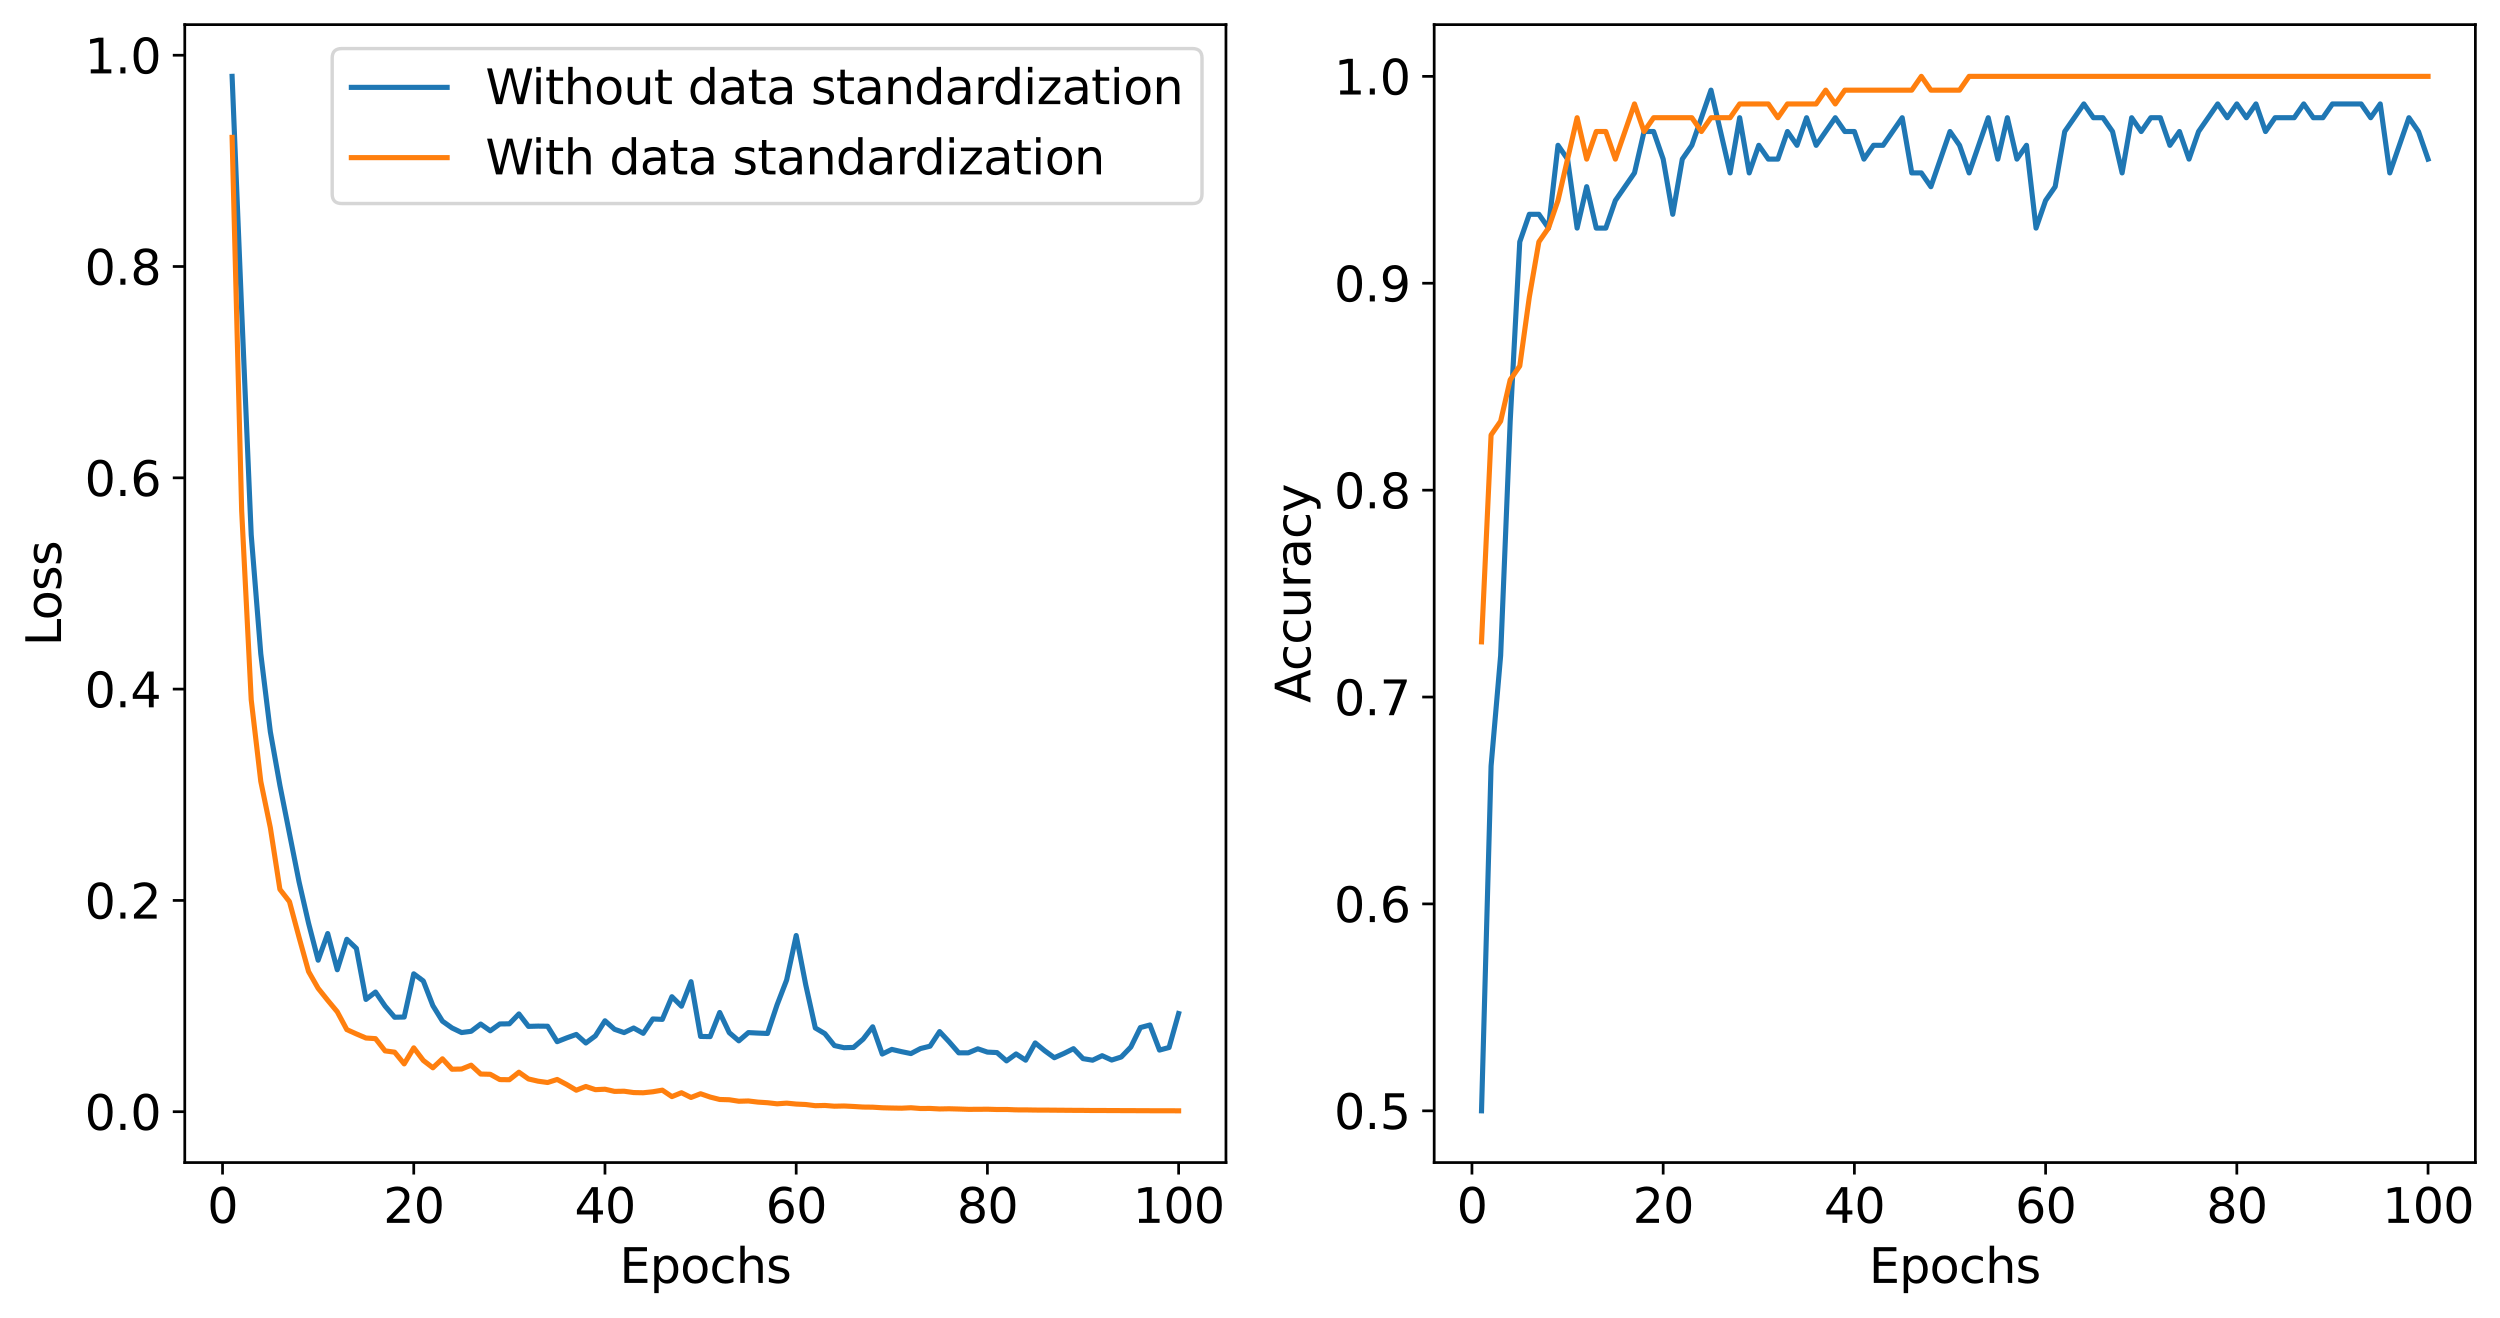 <?xml version="1.0" encoding="utf-8" standalone="no"?>
<!DOCTYPE svg PUBLIC "-//W3C//DTD SVG 1.1//EN"
  "http://www.w3.org/Graphics/SVG/1.1/DTD/svg11.dtd">
<svg xmlns:xlink="http://www.w3.org/1999/xlink" width="730.814pt" height="385.139pt" viewBox="0 0 730.814 385.139" xmlns="http://www.w3.org/2000/svg" version="1.1">
 <defs>
  <style type="text/css">*{stroke-linejoin: round; stroke-linecap: butt}</style>
 </defs>
 <g id="figure_1">
  <g id="patch_1">
   <path d="M 0 385.139 
L 730.814 385.139 
L 730.814 0 
L 0 0 
z
" style="fill: #ffffff"/>
  </g>
  <g id="axes_1">
   <g id="patch_2">
    <path d="M 54.014 339.84 
L 358.377 339.84 
L 358.377 7.2 
L 54.014 7.2 
z
" style="fill: #ffffff"/>
   </g>
   <g id="matplotlib.axis_1">
    <g id="xtick_1">
     <g id="line2d_1">
      <defs>
       <path id="mcb9ed0e73e" d="M 0 0 
L 0 3.5 
" style="stroke: #000000; stroke-width: 0.8"/>
      </defs>
      <g>
       <use xlink:href="#mcb9ed0e73e" x="65.054" y="339.84" style="stroke: #000000; stroke-width: 0.8"/>
      </g>
     </g>
     <g id="text_1">
      <!-- 0 -->
      <g transform="translate(60.6 357.478) scale(0.14 -0.14)">
       <defs>
        <path id="DejaVuSans-30" d="M 2034 4250 
Q 1547 4250 1301 3770 
Q 1056 3291 1056 2328 
Q 1056 1369 1301 889 
Q 1547 409 2034 409 
Q 2525 409 2770 889 
Q 3016 1369 3016 2328 
Q 3016 3291 2770 3770 
Q 2525 4250 2034 4250 
z
M 2034 4750 
Q 2819 4750 3233 4129 
Q 3647 3509 3647 2328 
Q 3647 1150 3233 529 
Q 2819 -91 2034 -91 
Q 1250 -91 836 529 
Q 422 1150 422 2328 
Q 422 3509 836 4129 
Q 1250 4750 2034 4750 
z
" transform="scale(0.016)"/>
       </defs>
       <use xlink:href="#DejaVuSans-30"/>
      </g>
     </g>
    </g>
    <g id="xtick_2">
     <g id="line2d_2">
      <g>
       <use xlink:href="#mcb9ed0e73e" x="120.951" y="339.84" style="stroke: #000000; stroke-width: 0.8"/>
      </g>
     </g>
     <g id="text_2">
      <!-- 20 -->
      <g transform="translate(112.044 357.478) scale(0.14 -0.14)">
       <defs>
        <path id="DejaVuSans-32" d="M 1228 531 
L 3431 531 
L 3431 0 
L 469 0 
L 469 531 
Q 828 903 1448 1529 
Q 2069 2156 2228 2338 
Q 2531 2678 2651 2914 
Q 2772 3150 2772 3378 
Q 2772 3750 2511 3984 
Q 2250 4219 1831 4219 
Q 1534 4219 1204 4116 
Q 875 4013 500 3803 
L 500 4441 
Q 881 4594 1212 4672 
Q 1544 4750 1819 4750 
Q 2544 4750 2975 4387 
Q 3406 4025 3406 3419 
Q 3406 3131 3298 2873 
Q 3191 2616 2906 2266 
Q 2828 2175 2409 1742 
Q 1991 1309 1228 531 
z
" transform="scale(0.016)"/>
       </defs>
       <use xlink:href="#DejaVuSans-32"/>
       <use xlink:href="#DejaVuSans-30" x="63.623"/>
      </g>
     </g>
    </g>
    <g id="xtick_3">
     <g id="line2d_3">
      <g>
       <use xlink:href="#mcb9ed0e73e" x="176.849" y="339.84" style="stroke: #000000; stroke-width: 0.8"/>
      </g>
     </g>
     <g id="text_3">
      <!-- 40 -->
      <g transform="translate(167.942 357.478) scale(0.14 -0.14)">
       <defs>
        <path id="DejaVuSans-34" d="M 2419 4116 
L 825 1625 
L 2419 1625 
L 2419 4116 
z
M 2253 4666 
L 3047 4666 
L 3047 1625 
L 3713 1625 
L 3713 1100 
L 3047 1100 
L 3047 0 
L 2419 0 
L 2419 1100 
L 313 1100 
L 313 1709 
L 2253 4666 
z
" transform="scale(0.016)"/>
       </defs>
       <use xlink:href="#DejaVuSans-34"/>
       <use xlink:href="#DejaVuSans-30" x="63.623"/>
      </g>
     </g>
    </g>
    <g id="xtick_4">
     <g id="line2d_4">
      <g>
       <use xlink:href="#mcb9ed0e73e" x="232.747" y="339.84" style="stroke: #000000; stroke-width: 0.8"/>
      </g>
     </g>
     <g id="text_4">
      <!-- 60 -->
      <g transform="translate(223.84 357.478) scale(0.14 -0.14)">
       <defs>
        <path id="DejaVuSans-36" d="M 2113 2584 
Q 1688 2584 1439 2293 
Q 1191 2003 1191 1497 
Q 1191 994 1439 701 
Q 1688 409 2113 409 
Q 2538 409 2786 701 
Q 3034 994 3034 1497 
Q 3034 2003 2786 2293 
Q 2538 2584 2113 2584 
z
M 3366 4563 
L 3366 3988 
Q 3128 4100 2886 4159 
Q 2644 4219 2406 4219 
Q 1781 4219 1451 3797 
Q 1122 3375 1075 2522 
Q 1259 2794 1537 2939 
Q 1816 3084 2150 3084 
Q 2853 3084 3261 2657 
Q 3669 2231 3669 1497 
Q 3669 778 3244 343 
Q 2819 -91 2113 -91 
Q 1303 -91 875 529 
Q 447 1150 447 2328 
Q 447 3434 972 4092 
Q 1497 4750 2381 4750 
Q 2619 4750 2861 4703 
Q 3103 4656 3366 4563 
z
" transform="scale(0.016)"/>
       </defs>
       <use xlink:href="#DejaVuSans-36"/>
       <use xlink:href="#DejaVuSans-30" x="63.623"/>
      </g>
     </g>
    </g>
    <g id="xtick_5">
     <g id="line2d_5">
      <g>
       <use xlink:href="#mcb9ed0e73e" x="288.645" y="339.84" style="stroke: #000000; stroke-width: 0.8"/>
      </g>
     </g>
     <g id="text_5">
      <!-- 80 -->
      <g transform="translate(279.737 357.478) scale(0.14 -0.14)">
       <defs>
        <path id="DejaVuSans-38" d="M 2034 2216 
Q 1584 2216 1326 1975 
Q 1069 1734 1069 1313 
Q 1069 891 1326 650 
Q 1584 409 2034 409 
Q 2484 409 2743 651 
Q 3003 894 3003 1313 
Q 3003 1734 2745 1975 
Q 2488 2216 2034 2216 
z
M 1403 2484 
Q 997 2584 770 2862 
Q 544 3141 544 3541 
Q 544 4100 942 4425 
Q 1341 4750 2034 4750 
Q 2731 4750 3128 4425 
Q 3525 4100 3525 3541 
Q 3525 3141 3298 2862 
Q 3072 2584 2669 2484 
Q 3125 2378 3379 2068 
Q 3634 1759 3634 1313 
Q 3634 634 3220 271 
Q 2806 -91 2034 -91 
Q 1263 -91 848 271 
Q 434 634 434 1313 
Q 434 1759 690 2068 
Q 947 2378 1403 2484 
z
M 1172 3481 
Q 1172 3119 1398 2916 
Q 1625 2713 2034 2713 
Q 2441 2713 2670 2916 
Q 2900 3119 2900 3481 
Q 2900 3844 2670 4047 
Q 2441 4250 2034 4250 
Q 1625 4250 1398 4047 
Q 1172 3844 1172 3481 
z
" transform="scale(0.016)"/>
       </defs>
       <use xlink:href="#DejaVuSans-38"/>
       <use xlink:href="#DejaVuSans-30" x="63.623"/>
      </g>
     </g>
    </g>
    <g id="xtick_6">
     <g id="line2d_6">
      <g>
       <use xlink:href="#mcb9ed0e73e" x="344.543" y="339.84" style="stroke: #000000; stroke-width: 0.8"/>
      </g>
     </g>
     <g id="text_6">
      <!-- 100 -->
      <g transform="translate(331.181 357.478) scale(0.14 -0.14)">
       <defs>
        <path id="DejaVuSans-31" d="M 794 531 
L 1825 531 
L 1825 4091 
L 703 3866 
L 703 4441 
L 1819 4666 
L 2450 4666 
L 2450 531 
L 3481 531 
L 3481 0 
L 794 0 
L 794 531 
z
" transform="scale(0.016)"/>
       </defs>
       <use xlink:href="#DejaVuSans-31"/>
       <use xlink:href="#DejaVuSans-30" x="63.623"/>
       <use xlink:href="#DejaVuSans-30" x="127.246"/>
      </g>
     </g>
    </g>
    <g id="text_7">
     <!-- Epochs -->
     <g transform="translate(181.114 375.027) scale(0.14 -0.14)">
      <defs>
       <path id="DejaVuSans-45" d="M 628 4666 
L 3578 4666 
L 3578 4134 
L 1259 4134 
L 1259 2753 
L 3481 2753 
L 3481 2222 
L 1259 2222 
L 1259 531 
L 3634 531 
L 3634 0 
L 628 0 
L 628 4666 
z
" transform="scale(0.016)"/>
       <path id="DejaVuSans-70" d="M 1159 525 
L 1159 -1331 
L 581 -1331 
L 581 3500 
L 1159 3500 
L 1159 2969 
Q 1341 3281 1617 3432 
Q 1894 3584 2278 3584 
Q 2916 3584 3314 3078 
Q 3713 2572 3713 1747 
Q 3713 922 3314 415 
Q 2916 -91 2278 -91 
Q 1894 -91 1617 61 
Q 1341 213 1159 525 
z
M 3116 1747 
Q 3116 2381 2855 2742 
Q 2594 3103 2138 3103 
Q 1681 3103 1420 2742 
Q 1159 2381 1159 1747 
Q 1159 1113 1420 752 
Q 1681 391 2138 391 
Q 2594 391 2855 752 
Q 3116 1113 3116 1747 
z
" transform="scale(0.016)"/>
       <path id="DejaVuSans-6f" d="M 1959 3097 
Q 1497 3097 1228 2736 
Q 959 2375 959 1747 
Q 959 1119 1226 758 
Q 1494 397 1959 397 
Q 2419 397 2687 759 
Q 2956 1122 2956 1747 
Q 2956 2369 2687 2733 
Q 2419 3097 1959 3097 
z
M 1959 3584 
Q 2709 3584 3137 3096 
Q 3566 2609 3566 1747 
Q 3566 888 3137 398 
Q 2709 -91 1959 -91 
Q 1206 -91 779 398 
Q 353 888 353 1747 
Q 353 2609 779 3096 
Q 1206 3584 1959 3584 
z
" transform="scale(0.016)"/>
       <path id="DejaVuSans-63" d="M 3122 3366 
L 3122 2828 
Q 2878 2963 2633 3030 
Q 2388 3097 2138 3097 
Q 1578 3097 1268 2742 
Q 959 2388 959 1747 
Q 959 1106 1268 751 
Q 1578 397 2138 397 
Q 2388 397 2633 464 
Q 2878 531 3122 666 
L 3122 134 
Q 2881 22 2623 -34 
Q 2366 -91 2075 -91 
Q 1284 -91 818 406 
Q 353 903 353 1747 
Q 353 2603 823 3093 
Q 1294 3584 2113 3584 
Q 2378 3584 2631 3529 
Q 2884 3475 3122 3366 
z
" transform="scale(0.016)"/>
       <path id="DejaVuSans-68" d="M 3513 2113 
L 3513 0 
L 2938 0 
L 2938 2094 
Q 2938 2591 2744 2837 
Q 2550 3084 2163 3084 
Q 1697 3084 1428 2787 
Q 1159 2491 1159 1978 
L 1159 0 
L 581 0 
L 581 4863 
L 1159 4863 
L 1159 2956 
Q 1366 3272 1645 3428 
Q 1925 3584 2291 3584 
Q 2894 3584 3203 3211 
Q 3513 2838 3513 2113 
z
" transform="scale(0.016)"/>
       <path id="DejaVuSans-73" d="M 2834 3397 
L 2834 2853 
Q 2591 2978 2328 3040 
Q 2066 3103 1784 3103 
Q 1356 3103 1142 2972 
Q 928 2841 928 2578 
Q 928 2378 1081 2264 
Q 1234 2150 1697 2047 
L 1894 2003 
Q 2506 1872 2764 1633 
Q 3022 1394 3022 966 
Q 3022 478 2636 193 
Q 2250 -91 1575 -91 
Q 1294 -91 989 -36 
Q 684 19 347 128 
L 347 722 
Q 666 556 975 473 
Q 1284 391 1588 391 
Q 1994 391 2212 530 
Q 2431 669 2431 922 
Q 2431 1156 2273 1281 
Q 2116 1406 1581 1522 
L 1381 1569 
Q 847 1681 609 1914 
Q 372 2147 372 2553 
Q 372 3047 722 3315 
Q 1072 3584 1716 3584 
Q 2034 3584 2315 3537 
Q 2597 3491 2834 3397 
z
" transform="scale(0.016)"/>
      </defs>
      <use xlink:href="#DejaVuSans-45"/>
      <use xlink:href="#DejaVuSans-70" x="63.184"/>
      <use xlink:href="#DejaVuSans-6f" x="126.66"/>
      <use xlink:href="#DejaVuSans-63" x="187.842"/>
      <use xlink:href="#DejaVuSans-68" x="242.822"/>
      <use xlink:href="#DejaVuSans-73" x="306.201"/>
     </g>
    </g>
   </g>
   <g id="matplotlib.axis_2">
    <g id="ytick_1">
     <g id="line2d_7">
      <defs>
       <path id="mc146f33c8e" d="M 0 0 
L -3.5 0 
" style="stroke: #000000; stroke-width: 0.8"/>
      </defs>
      <g>
       <use xlink:href="#mc146f33c8e" x="54.014" y="324.98" style="stroke: #000000; stroke-width: 0.8"/>
      </g>
     </g>
     <g id="text_8">
      <!-- 0.0 -->
      <g transform="translate(24.749 330.299) scale(0.14 -0.14)">
       <defs>
        <path id="DejaVuSans-2e" d="M 684 794 
L 1344 794 
L 1344 0 
L 684 0 
L 684 794 
z
" transform="scale(0.016)"/>
       </defs>
       <use xlink:href="#DejaVuSans-30"/>
       <use xlink:href="#DejaVuSans-2e" x="63.623"/>
       <use xlink:href="#DejaVuSans-30" x="95.41"/>
      </g>
     </g>
    </g>
    <g id="ytick_2">
     <g id="line2d_8">
      <g>
       <use xlink:href="#mc146f33c8e" x="54.014" y="263.213" style="stroke: #000000; stroke-width: 0.8"/>
      </g>
     </g>
     <g id="text_9">
      <!-- 0.2 -->
      <g transform="translate(24.749 268.532) scale(0.14 -0.14)">
       <use xlink:href="#DejaVuSans-30"/>
       <use xlink:href="#DejaVuSans-2e" x="63.623"/>
       <use xlink:href="#DejaVuSans-32" x="95.41"/>
      </g>
     </g>
    </g>
    <g id="ytick_3">
     <g id="line2d_9">
      <g>
       <use xlink:href="#mc146f33c8e" x="54.014" y="201.446" style="stroke: #000000; stroke-width: 0.8"/>
      </g>
     </g>
     <g id="text_10">
      <!-- 0.4 -->
      <g transform="translate(24.749 206.765) scale(0.14 -0.14)">
       <use xlink:href="#DejaVuSans-30"/>
       <use xlink:href="#DejaVuSans-2e" x="63.623"/>
       <use xlink:href="#DejaVuSans-34" x="95.41"/>
      </g>
     </g>
    </g>
    <g id="ytick_4">
     <g id="line2d_10">
      <g>
       <use xlink:href="#mc146f33c8e" x="54.014" y="139.68" style="stroke: #000000; stroke-width: 0.8"/>
      </g>
     </g>
     <g id="text_11">
      <!-- 0.6 -->
      <g transform="translate(24.749 144.999) scale(0.14 -0.14)">
       <use xlink:href="#DejaVuSans-30"/>
       <use xlink:href="#DejaVuSans-2e" x="63.623"/>
       <use xlink:href="#DejaVuSans-36" x="95.41"/>
      </g>
     </g>
    </g>
    <g id="ytick_5">
     <g id="line2d_11">
      <g>
       <use xlink:href="#mc146f33c8e" x="54.014" y="77.913" style="stroke: #000000; stroke-width: 0.8"/>
      </g>
     </g>
     <g id="text_12">
      <!-- 0.8 -->
      <g transform="translate(24.749 83.232) scale(0.14 -0.14)">
       <use xlink:href="#DejaVuSans-30"/>
       <use xlink:href="#DejaVuSans-2e" x="63.623"/>
       <use xlink:href="#DejaVuSans-38" x="95.41"/>
      </g>
     </g>
    </g>
    <g id="ytick_6">
     <g id="line2d_12">
      <g>
       <use xlink:href="#mc146f33c8e" x="54.014" y="16.147" style="stroke: #000000; stroke-width: 0.8"/>
      </g>
     </g>
     <g id="text_13">
      <!-- 1.0 -->
      <g transform="translate(24.749 21.465) scale(0.14 -0.14)">
       <use xlink:href="#DejaVuSans-31"/>
       <use xlink:href="#DejaVuSans-2e" x="63.623"/>
       <use xlink:href="#DejaVuSans-30" x="95.41"/>
      </g>
     </g>
    </g>
    <g id="text_14">
     <!-- Loss -->
     <g transform="translate(17.838 188.874) rotate(-90) scale(0.14 -0.14)">
      <defs>
       <path id="DejaVuSans-4c" d="M 628 4666 
L 1259 4666 
L 1259 531 
L 3531 531 
L 3531 0 
L 628 0 
L 628 4666 
z
" transform="scale(0.016)"/>
      </defs>
      <use xlink:href="#DejaVuSans-4c"/>
      <use xlink:href="#DejaVuSans-6f" x="53.963"/>
      <use xlink:href="#DejaVuSans-73" x="115.145"/>
      <use xlink:href="#DejaVuSans-73" x="167.244"/>
     </g>
    </g>
   </g>
   <g id="line2d_13">
    <path d="M 67.848 22.32 
L 70.643 90.753 
L 73.438 156.394 
L 76.233 191.128 
L 79.028 213.921 
L 81.823 229.584 
L 84.618 243.672 
L 87.413 257.754 
L 90.208 269.909 
L 93.002 280.685 
L 95.797 272.901 
L 98.592 283.475 
L 101.387 274.583 
L 104.182 277.254 
L 106.977 292.156 
L 109.772 290.002 
L 112.567 294.101 
L 115.362 297.364 
L 118.156 297.304 
L 120.951 284.676 
L 123.746 286.763 
L 126.541 293.978 
L 129.336 298.508 
L 132.131 300.494 
L 134.926 301.84 
L 137.721 301.478 
L 140.516 299.358 
L 143.311 301.326 
L 146.105 299.329 
L 148.9 299.285 
L 151.695 296.401 
L 154.49 300.038 
L 157.285 299.962 
L 160.08 299.997 
L 162.875 304.505 
L 165.67 303.399 
L 168.465 302.393 
L 171.259 304.889 
L 174.054 302.806 
L 176.849 298.404 
L 179.644 300.89 
L 182.439 301.855 
L 185.234 300.515 
L 188.029 302.066 
L 190.824 297.871 
L 193.619 297.992 
L 196.413 291.37 
L 199.208 294.138 
L 202.003 286.976 
L 204.798 302.975 
L 207.593 303.028 
L 210.388 295.977 
L 213.183 301.875 
L 215.978 304.258 
L 218.773 301.851 
L 221.567 301.995 
L 224.362 302.109 
L 227.157 293.747 
L 229.952 286.485 
L 232.747 273.481 
L 235.542 287.917 
L 238.337 300.5 
L 241.132 302.161 
L 243.927 305.641 
L 246.721 306.267 
L 249.516 306.189 
L 252.311 303.772 
L 255.106 300.161 
L 257.901 308.123 
L 260.696 306.764 
L 263.491 307.412 
L 266.286 307.986 
L 269.081 306.518 
L 271.876 305.824 
L 274.67 301.563 
L 277.465 304.561 
L 280.26 307.77 
L 283.055 307.767 
L 285.85 306.595 
L 288.645 307.558 
L 291.44 307.692 
L 294.235 310.12 
L 297.03 308.095 
L 299.824 309.913 
L 302.619 304.881 
L 305.414 307.169 
L 308.209 309.197 
L 311.004 307.953 
L 313.799 306.555 
L 316.594 309.463 
L 319.389 309.927 
L 322.184 308.606 
L 324.978 309.878 
L 327.773 308.984 
L 330.568 306.08 
L 333.363 300.382 
L 336.158 299.628 
L 338.953 306.964 
L 341.748 306.21 
L 344.543 296.285 
" clip-path="url(#p8a67566528)" style="fill: none; stroke: #1f77b4; stroke-width: 1.5; stroke-linecap: square"/>
   </g>
   <g id="line2d_14">
    <path d="M 67.848 40.153 
L 70.643 149.25 
L 73.438 204.567 
L 76.233 228.422 
L 79.028 241.963 
L 81.823 259.983 
L 84.618 263.573 
L 87.413 273.97 
L 90.208 284.019 
L 93.002 288.915 
L 95.797 292.411 
L 98.592 295.774 
L 101.387 300.986 
L 104.182 302.241 
L 106.977 303.439 
L 109.772 303.623 
L 112.567 307.197 
L 115.362 307.577 
L 118.156 310.998 
L 120.951 306.319 
L 123.746 309.996 
L 126.541 312.141 
L 129.336 309.519 
L 132.131 312.56 
L 134.926 312.508 
L 137.721 311.382 
L 140.516 313.968 
L 143.311 314.041 
L 146.105 315.59 
L 148.9 315.631 
L 151.695 313.436 
L 154.49 315.406 
L 157.285 316.057 
L 160.08 316.447 
L 162.875 315.551 
L 165.67 317.038 
L 168.465 318.693 
L 171.259 317.605 
L 174.054 318.535 
L 176.849 318.408 
L 179.644 319.04 
L 182.439 318.992 
L 185.234 319.384 
L 188.029 319.442 
L 190.824 319.152 
L 193.619 318.681 
L 196.413 320.565 
L 199.208 319.432 
L 202.003 320.814 
L 204.798 319.729 
L 207.593 320.697 
L 210.388 321.405 
L 213.183 321.487 
L 215.978 321.921 
L 218.773 321.842 
L 221.567 322.175 
L 224.362 322.354 
L 227.157 322.676 
L 229.952 322.474 
L 232.747 322.747 
L 235.542 322.876 
L 238.337 323.223 
L 241.132 323.154 
L 243.927 323.374 
L 246.721 323.31 
L 249.516 323.449 
L 252.311 323.619 
L 255.106 323.655 
L 257.901 323.83 
L 260.696 323.906 
L 263.491 323.957 
L 266.286 323.821 
L 269.081 324.049 
L 271.876 324.025 
L 274.67 324.175 
L 277.465 324.119 
L 280.26 324.196 
L 283.055 324.291 
L 285.85 324.282 
L 288.645 324.253 
L 291.44 324.336 
L 294.235 324.326 
L 297.03 324.441 
L 299.824 324.448 
L 302.619 324.5 
L 305.414 324.508 
L 308.209 324.534 
L 311.004 324.558 
L 313.799 324.582 
L 316.594 324.595 
L 319.389 324.629 
L 322.184 324.624 
L 324.978 324.654 
L 327.773 324.657 
L 330.568 324.669 
L 333.363 324.683 
L 336.158 324.696 
L 338.953 324.705 
L 341.748 324.707 
L 344.543 324.72 
" clip-path="url(#p8a67566528)" style="fill: none; stroke: #ff7f0e; stroke-width: 1.5; stroke-linecap: square"/>
   </g>
   <g id="patch_3">
    <path d="M 54.014 339.84 
L 54.014 7.2 
" style="fill: none; stroke: #000000; stroke-width: 0.8; stroke-linejoin: miter; stroke-linecap: square"/>
   </g>
   <g id="patch_4">
    <path d="M 358.377 339.84 
L 358.377 7.2 
" style="fill: none; stroke: #000000; stroke-width: 0.8; stroke-linejoin: miter; stroke-linecap: square"/>
   </g>
   <g id="patch_5">
    <path d="M 54.014 339.84 
L 358.377 339.84 
" style="fill: none; stroke: #000000; stroke-width: 0.8; stroke-linejoin: miter; stroke-linecap: square"/>
   </g>
   <g id="patch_6">
    <path d="M 54.014 7.2 
L 358.377 7.2 
" style="fill: none; stroke: #000000; stroke-width: 0.8; stroke-linejoin: miter; stroke-linecap: square"/>
   </g>
   <g id="legend_1">
    <g id="patch_7">
     <path d="M 99.907 59.499 
L 348.577 59.499 
Q 351.377 59.499 351.377 56.699 
L 351.377 17 
Q 351.377 14.2 348.577 14.2 
L 99.907 14.2 
Q 97.107 14.2 97.107 17 
L 97.107 56.699 
Q 97.107 59.499 99.907 59.499 
z
" style="fill: #ffffff; opacity: 0.8; stroke: #cccccc; stroke-linejoin: miter"/>
    </g>
    <g id="line2d_15">
     <path d="M 102.707 25.538 
L 116.707 25.538 
L 130.707 25.538 
" style="fill: none; stroke: #1f77b4; stroke-width: 1.5; stroke-linecap: square"/>
    </g>
    <g id="text_15">
     <!-- Without data standardization -->
     <g transform="translate(141.907 30.438) scale(0.14 -0.14)">
      <defs>
       <path id="DejaVuSans-57" d="M 213 4666 
L 850 4666 
L 1831 722 
L 2809 4666 
L 3519 4666 
L 4500 722 
L 5478 4666 
L 6119 4666 
L 4947 0 
L 4153 0 
L 3169 4050 
L 2175 0 
L 1381 0 
L 213 4666 
z
" transform="scale(0.016)"/>
       <path id="DejaVuSans-69" d="M 603 3500 
L 1178 3500 
L 1178 0 
L 603 0 
L 603 3500 
z
M 603 4863 
L 1178 4863 
L 1178 4134 
L 603 4134 
L 603 4863 
z
" transform="scale(0.016)"/>
       <path id="DejaVuSans-74" d="M 1172 4494 
L 1172 3500 
L 2356 3500 
L 2356 3053 
L 1172 3053 
L 1172 1153 
Q 1172 725 1289 603 
Q 1406 481 1766 481 
L 2356 481 
L 2356 0 
L 1766 0 
Q 1100 0 847 248 
Q 594 497 594 1153 
L 594 3053 
L 172 3053 
L 172 3500 
L 594 3500 
L 594 4494 
L 1172 4494 
z
" transform="scale(0.016)"/>
       <path id="DejaVuSans-75" d="M 544 1381 
L 544 3500 
L 1119 3500 
L 1119 1403 
Q 1119 906 1312 657 
Q 1506 409 1894 409 
Q 2359 409 2629 706 
Q 2900 1003 2900 1516 
L 2900 3500 
L 3475 3500 
L 3475 0 
L 2900 0 
L 2900 538 
Q 2691 219 2414 64 
Q 2138 -91 1772 -91 
Q 1169 -91 856 284 
Q 544 659 544 1381 
z
M 1991 3584 
L 1991 3584 
z
" transform="scale(0.016)"/>
       <path id="DejaVuSans-20" transform="scale(0.016)"/>
       <path id="DejaVuSans-64" d="M 2906 2969 
L 2906 4863 
L 3481 4863 
L 3481 0 
L 2906 0 
L 2906 525 
Q 2725 213 2448 61 
Q 2172 -91 1784 -91 
Q 1150 -91 751 415 
Q 353 922 353 1747 
Q 353 2572 751 3078 
Q 1150 3584 1784 3584 
Q 2172 3584 2448 3432 
Q 2725 3281 2906 2969 
z
M 947 1747 
Q 947 1113 1208 752 
Q 1469 391 1925 391 
Q 2381 391 2643 752 
Q 2906 1113 2906 1747 
Q 2906 2381 2643 2742 
Q 2381 3103 1925 3103 
Q 1469 3103 1208 2742 
Q 947 2381 947 1747 
z
" transform="scale(0.016)"/>
       <path id="DejaVuSans-61" d="M 2194 1759 
Q 1497 1759 1228 1600 
Q 959 1441 959 1056 
Q 959 750 1161 570 
Q 1363 391 1709 391 
Q 2188 391 2477 730 
Q 2766 1069 2766 1631 
L 2766 1759 
L 2194 1759 
z
M 3341 1997 
L 3341 0 
L 2766 0 
L 2766 531 
Q 2569 213 2275 61 
Q 1981 -91 1556 -91 
Q 1019 -91 701 211 
Q 384 513 384 1019 
Q 384 1609 779 1909 
Q 1175 2209 1959 2209 
L 2766 2209 
L 2766 2266 
Q 2766 2663 2505 2880 
Q 2244 3097 1772 3097 
Q 1472 3097 1187 3025 
Q 903 2953 641 2809 
L 641 3341 
Q 956 3463 1253 3523 
Q 1550 3584 1831 3584 
Q 2591 3584 2966 3190 
Q 3341 2797 3341 1997 
z
" transform="scale(0.016)"/>
       <path id="DejaVuSans-6e" d="M 3513 2113 
L 3513 0 
L 2938 0 
L 2938 2094 
Q 2938 2591 2744 2837 
Q 2550 3084 2163 3084 
Q 1697 3084 1428 2787 
Q 1159 2491 1159 1978 
L 1159 0 
L 581 0 
L 581 3500 
L 1159 3500 
L 1159 2956 
Q 1366 3272 1645 3428 
Q 1925 3584 2291 3584 
Q 2894 3584 3203 3211 
Q 3513 2838 3513 2113 
z
" transform="scale(0.016)"/>
       <path id="DejaVuSans-72" d="M 2631 2963 
Q 2534 3019 2420 3045 
Q 2306 3072 2169 3072 
Q 1681 3072 1420 2755 
Q 1159 2438 1159 1844 
L 1159 0 
L 581 0 
L 581 3500 
L 1159 3500 
L 1159 2956 
Q 1341 3275 1631 3429 
Q 1922 3584 2338 3584 
Q 2397 3584 2469 3576 
Q 2541 3569 2628 3553 
L 2631 2963 
z
" transform="scale(0.016)"/>
       <path id="DejaVuSans-7a" d="M 353 3500 
L 3084 3500 
L 3084 2975 
L 922 459 
L 3084 459 
L 3084 0 
L 275 0 
L 275 525 
L 2438 3041 
L 353 3041 
L 353 3500 
z
" transform="scale(0.016)"/>
      </defs>
      <use xlink:href="#DejaVuSans-57"/>
      <use xlink:href="#DejaVuSans-69" x="96.627"/>
      <use xlink:href="#DejaVuSans-74" x="124.41"/>
      <use xlink:href="#DejaVuSans-68" x="163.619"/>
      <use xlink:href="#DejaVuSans-6f" x="226.998"/>
      <use xlink:href="#DejaVuSans-75" x="288.18"/>
      <use xlink:href="#DejaVuSans-74" x="351.559"/>
      <use xlink:href="#DejaVuSans-20" x="390.768"/>
      <use xlink:href="#DejaVuSans-64" x="422.555"/>
      <use xlink:href="#DejaVuSans-61" x="486.031"/>
      <use xlink:href="#DejaVuSans-74" x="547.311"/>
      <use xlink:href="#DejaVuSans-61" x="586.52"/>
      <use xlink:href="#DejaVuSans-20" x="647.799"/>
      <use xlink:href="#DejaVuSans-73" x="679.586"/>
      <use xlink:href="#DejaVuSans-74" x="731.686"/>
      <use xlink:href="#DejaVuSans-61" x="770.895"/>
      <use xlink:href="#DejaVuSans-6e" x="832.174"/>
      <use xlink:href="#DejaVuSans-64" x="895.553"/>
      <use xlink:href="#DejaVuSans-61" x="959.029"/>
      <use xlink:href="#DejaVuSans-72" x="1020.309"/>
      <use xlink:href="#DejaVuSans-64" x="1059.672"/>
      <use xlink:href="#DejaVuSans-69" x="1123.148"/>
      <use xlink:href="#DejaVuSans-7a" x="1150.932"/>
      <use xlink:href="#DejaVuSans-61" x="1203.422"/>
      <use xlink:href="#DejaVuSans-74" x="1264.701"/>
      <use xlink:href="#DejaVuSans-69" x="1303.91"/>
      <use xlink:href="#DejaVuSans-6f" x="1331.693"/>
      <use xlink:href="#DejaVuSans-6e" x="1392.875"/>
     </g>
    </g>
    <g id="line2d_16">
     <path d="M 102.707 46.087 
L 116.707 46.087 
L 130.707 46.087 
" style="fill: none; stroke: #ff7f0e; stroke-width: 1.5; stroke-linecap: square"/>
    </g>
    <g id="text_16">
     <!-- With data standardization -->
     <g transform="translate(141.907 50.987) scale(0.14 -0.14)">
      <use xlink:href="#DejaVuSans-57"/>
      <use xlink:href="#DejaVuSans-69" x="96.627"/>
      <use xlink:href="#DejaVuSans-74" x="124.41"/>
      <use xlink:href="#DejaVuSans-68" x="163.619"/>
      <use xlink:href="#DejaVuSans-20" x="226.998"/>
      <use xlink:href="#DejaVuSans-64" x="258.785"/>
      <use xlink:href="#DejaVuSans-61" x="322.262"/>
      <use xlink:href="#DejaVuSans-74" x="383.541"/>
      <use xlink:href="#DejaVuSans-61" x="422.75"/>
      <use xlink:href="#DejaVuSans-20" x="484.029"/>
      <use xlink:href="#DejaVuSans-73" x="515.816"/>
      <use xlink:href="#DejaVuSans-74" x="567.916"/>
      <use xlink:href="#DejaVuSans-61" x="607.125"/>
      <use xlink:href="#DejaVuSans-6e" x="668.404"/>
      <use xlink:href="#DejaVuSans-64" x="731.783"/>
      <use xlink:href="#DejaVuSans-61" x="795.26"/>
      <use xlink:href="#DejaVuSans-72" x="856.539"/>
      <use xlink:href="#DejaVuSans-64" x="895.902"/>
      <use xlink:href="#DejaVuSans-69" x="959.379"/>
      <use xlink:href="#DejaVuSans-7a" x="987.162"/>
      <use xlink:href="#DejaVuSans-61" x="1039.652"/>
      <use xlink:href="#DejaVuSans-74" x="1100.932"/>
      <use xlink:href="#DejaVuSans-69" x="1140.141"/>
      <use xlink:href="#DejaVuSans-6f" x="1167.924"/>
      <use xlink:href="#DejaVuSans-6e" x="1229.105"/>
     </g>
    </g>
   </g>
  </g>
  <g id="axes_2">
   <g id="patch_8">
    <path d="M 419.25 339.84 
L 723.614 339.84 
L 723.614 7.2 
L 419.25 7.2 
z
" style="fill: #ffffff"/>
   </g>
   <g id="matplotlib.axis_3">
    <g id="xtick_7">
     <g id="line2d_17">
      <g>
       <use xlink:href="#mcb9ed0e73e" x="430.29" y="339.84" style="stroke: #000000; stroke-width: 0.8"/>
      </g>
     </g>
     <g id="text_17">
      <!-- 0 -->
      <g transform="translate(425.836 357.478) scale(0.14 -0.14)">
       <use xlink:href="#DejaVuSans-30"/>
      </g>
     </g>
    </g>
    <g id="xtick_8">
     <g id="line2d_18">
      <g>
       <use xlink:href="#mcb9ed0e73e" x="486.188" y="339.84" style="stroke: #000000; stroke-width: 0.8"/>
      </g>
     </g>
     <g id="text_18">
      <!-- 20 -->
      <g transform="translate(477.28 357.478) scale(0.14 -0.14)">
       <use xlink:href="#DejaVuSans-32"/>
       <use xlink:href="#DejaVuSans-30" x="63.623"/>
      </g>
     </g>
    </g>
    <g id="xtick_9">
     <g id="line2d_19">
      <g>
       <use xlink:href="#mcb9ed0e73e" x="542.086" y="339.84" style="stroke: #000000; stroke-width: 0.8"/>
      </g>
     </g>
     <g id="text_19">
      <!-- 40 -->
      <g transform="translate(533.178 357.478) scale(0.14 -0.14)">
       <use xlink:href="#DejaVuSans-34"/>
       <use xlink:href="#DejaVuSans-30" x="63.623"/>
      </g>
     </g>
    </g>
    <g id="xtick_10">
     <g id="line2d_20">
      <g>
       <use xlink:href="#mcb9ed0e73e" x="597.983" y="339.84" style="stroke: #000000; stroke-width: 0.8"/>
      </g>
     </g>
     <g id="text_20">
      <!-- 60 -->
      <g transform="translate(589.076 357.478) scale(0.14 -0.14)">
       <use xlink:href="#DejaVuSans-36"/>
       <use xlink:href="#DejaVuSans-30" x="63.623"/>
      </g>
     </g>
    </g>
    <g id="xtick_11">
     <g id="line2d_21">
      <g>
       <use xlink:href="#mcb9ed0e73e" x="653.881" y="339.84" style="stroke: #000000; stroke-width: 0.8"/>
      </g>
     </g>
     <g id="text_21">
      <!-- 80 -->
      <g transform="translate(644.974 357.478) scale(0.14 -0.14)">
       <use xlink:href="#DejaVuSans-38"/>
       <use xlink:href="#DejaVuSans-30" x="63.623"/>
      </g>
     </g>
    </g>
    <g id="xtick_12">
     <g id="line2d_22">
      <g>
       <use xlink:href="#mcb9ed0e73e" x="709.779" y="339.84" style="stroke: #000000; stroke-width: 0.8"/>
      </g>
     </g>
     <g id="text_22">
      <!-- 100 -->
      <g transform="translate(696.418 357.478) scale(0.14 -0.14)">
       <use xlink:href="#DejaVuSans-31"/>
       <use xlink:href="#DejaVuSans-30" x="63.623"/>
       <use xlink:href="#DejaVuSans-30" x="127.246"/>
      </g>
     </g>
    </g>
    <g id="text_23">
     <!-- Epochs -->
     <g transform="translate(546.35 375.027) scale(0.14 -0.14)">
      <use xlink:href="#DejaVuSans-45"/>
      <use xlink:href="#DejaVuSans-70" x="63.184"/>
      <use xlink:href="#DejaVuSans-6f" x="126.66"/>
      <use xlink:href="#DejaVuSans-63" x="187.842"/>
      <use xlink:href="#DejaVuSans-68" x="242.822"/>
      <use xlink:href="#DejaVuSans-73" x="306.201"/>
     </g>
    </g>
   </g>
   <g id="matplotlib.axis_4">
    <g id="ytick_7">
     <g id="line2d_23">
      <g>
       <use xlink:href="#mc146f33c8e" x="419.25" y="324.72" style="stroke: #000000; stroke-width: 0.8"/>
      </g>
     </g>
     <g id="text_24">
      <!-- 0.5 -->
      <g transform="translate(389.986 330.039) scale(0.14 -0.14)">
       <defs>
        <path id="DejaVuSans-35" d="M 691 4666 
L 3169 4666 
L 3169 4134 
L 1269 4134 
L 1269 2991 
Q 1406 3038 1543 3061 
Q 1681 3084 1819 3084 
Q 2600 3084 3056 2656 
Q 3513 2228 3513 1497 
Q 3513 744 3044 326 
Q 2575 -91 1722 -91 
Q 1428 -91 1123 -41 
Q 819 9 494 109 
L 494 744 
Q 775 591 1075 516 
Q 1375 441 1709 441 
Q 2250 441 2565 725 
Q 2881 1009 2881 1497 
Q 2881 1984 2565 2268 
Q 2250 2553 1709 2553 
Q 1456 2553 1204 2497 
Q 953 2441 691 2322 
L 691 4666 
z
" transform="scale(0.016)"/>
       </defs>
       <use xlink:href="#DejaVuSans-30"/>
       <use xlink:href="#DejaVuSans-2e" x="63.623"/>
       <use xlink:href="#DejaVuSans-35" x="95.41"/>
      </g>
     </g>
    </g>
    <g id="ytick_8">
     <g id="line2d_24">
      <g>
       <use xlink:href="#mc146f33c8e" x="419.25" y="264.24" style="stroke: #000000; stroke-width: 0.8"/>
      </g>
     </g>
     <g id="text_25">
      <!-- 0.6 -->
      <g transform="translate(389.986 269.559) scale(0.14 -0.14)">
       <use xlink:href="#DejaVuSans-30"/>
       <use xlink:href="#DejaVuSans-2e" x="63.623"/>
       <use xlink:href="#DejaVuSans-36" x="95.41"/>
      </g>
     </g>
    </g>
    <g id="ytick_9">
     <g id="line2d_25">
      <g>
       <use xlink:href="#mc146f33c8e" x="419.25" y="203.76" style="stroke: #000000; stroke-width: 0.8"/>
      </g>
     </g>
     <g id="text_26">
      <!-- 0.7 -->
      <g transform="translate(389.986 209.079) scale(0.14 -0.14)">
       <defs>
        <path id="DejaVuSans-37" d="M 525 4666 
L 3525 4666 
L 3525 4397 
L 1831 0 
L 1172 0 
L 2766 4134 
L 525 4134 
L 525 4666 
z
" transform="scale(0.016)"/>
       </defs>
       <use xlink:href="#DejaVuSans-30"/>
       <use xlink:href="#DejaVuSans-2e" x="63.623"/>
       <use xlink:href="#DejaVuSans-37" x="95.41"/>
      </g>
     </g>
    </g>
    <g id="ytick_10">
     <g id="line2d_26">
      <g>
       <use xlink:href="#mc146f33c8e" x="419.25" y="143.28" style="stroke: #000000; stroke-width: 0.8"/>
      </g>
     </g>
     <g id="text_27">
      <!-- 0.8 -->
      <g transform="translate(389.986 148.599) scale(0.14 -0.14)">
       <use xlink:href="#DejaVuSans-30"/>
       <use xlink:href="#DejaVuSans-2e" x="63.623"/>
       <use xlink:href="#DejaVuSans-38" x="95.41"/>
      </g>
     </g>
    </g>
    <g id="ytick_11">
     <g id="line2d_27">
      <g>
       <use xlink:href="#mc146f33c8e" x="419.25" y="82.8" style="stroke: #000000; stroke-width: 0.8"/>
      </g>
     </g>
     <g id="text_28">
      <!-- 0.9 -->
      <g transform="translate(389.986 88.119) scale(0.14 -0.14)">
       <defs>
        <path id="DejaVuSans-39" d="M 703 97 
L 703 672 
Q 941 559 1184 500 
Q 1428 441 1663 441 
Q 2288 441 2617 861 
Q 2947 1281 2994 2138 
Q 2813 1869 2534 1725 
Q 2256 1581 1919 1581 
Q 1219 1581 811 2004 
Q 403 2428 403 3163 
Q 403 3881 828 4315 
Q 1253 4750 1959 4750 
Q 2769 4750 3195 4129 
Q 3622 3509 3622 2328 
Q 3622 1225 3098 567 
Q 2575 -91 1691 -91 
Q 1453 -91 1209 -44 
Q 966 3 703 97 
z
M 1959 2075 
Q 2384 2075 2632 2365 
Q 2881 2656 2881 3163 
Q 2881 3666 2632 3958 
Q 2384 4250 1959 4250 
Q 1534 4250 1286 3958 
Q 1038 3666 1038 3163 
Q 1038 2656 1286 2365 
Q 1534 2075 1959 2075 
z
" transform="scale(0.016)"/>
       </defs>
       <use xlink:href="#DejaVuSans-30"/>
       <use xlink:href="#DejaVuSans-2e" x="63.623"/>
       <use xlink:href="#DejaVuSans-39" x="95.41"/>
      </g>
     </g>
    </g>
    <g id="ytick_12">
     <g id="line2d_28">
      <g>
       <use xlink:href="#mc146f33c8e" x="419.25" y="22.32" style="stroke: #000000; stroke-width: 0.8"/>
      </g>
     </g>
     <g id="text_29">
      <!-- 1.0 -->
      <g transform="translate(389.986 27.639) scale(0.14 -0.14)">
       <use xlink:href="#DejaVuSans-31"/>
       <use xlink:href="#DejaVuSans-2e" x="63.623"/>
       <use xlink:href="#DejaVuSans-30" x="95.41"/>
      </g>
     </g>
    </g>
    <g id="text_30">
     <!-- Accuracy -->
     <g transform="translate(383.074 205.479) rotate(-90) scale(0.14 -0.14)">
      <defs>
       <path id="DejaVuSans-41" d="M 2188 4044 
L 1331 1722 
L 3047 1722 
L 2188 4044 
z
M 1831 4666 
L 2547 4666 
L 4325 0 
L 3669 0 
L 3244 1197 
L 1141 1197 
L 716 0 
L 50 0 
L 1831 4666 
z
" transform="scale(0.016)"/>
       <path id="DejaVuSans-79" d="M 2059 -325 
Q 1816 -950 1584 -1140 
Q 1353 -1331 966 -1331 
L 506 -1331 
L 506 -850 
L 844 -850 
Q 1081 -850 1212 -737 
Q 1344 -625 1503 -206 
L 1606 56 
L 191 3500 
L 800 3500 
L 1894 763 
L 2988 3500 
L 3597 3500 
L 2059 -325 
z
" transform="scale(0.016)"/>
      </defs>
      <use xlink:href="#DejaVuSans-41"/>
      <use xlink:href="#DejaVuSans-63" x="66.658"/>
      <use xlink:href="#DejaVuSans-63" x="121.639"/>
      <use xlink:href="#DejaVuSans-75" x="176.619"/>
      <use xlink:href="#DejaVuSans-72" x="239.998"/>
      <use xlink:href="#DejaVuSans-61" x="281.111"/>
      <use xlink:href="#DejaVuSans-63" x="342.391"/>
      <use xlink:href="#DejaVuSans-79" x="397.371"/>
     </g>
    </g>
   </g>
   <g id="line2d_29">
    <path d="M 433.085 324.72 
L 435.88 223.92 
L 438.675 191.664 
L 441.469 123.12 
L 444.264 70.704 
L 447.059 62.64 
L 449.854 62.64 
L 452.649 66.672 
L 455.444 42.48 
L 458.239 46.512 
L 461.034 66.672 
L 463.829 54.576 
L 466.624 66.672 
L 469.418 66.672 
L 472.213 58.608 
L 475.008 54.576 
L 477.803 50.544 
L 480.598 38.448 
L 483.393 38.448 
L 486.188 46.512 
L 488.983 62.64 
L 491.778 46.512 
L 494.572 42.48 
L 497.367 34.416 
L 500.162 26.352 
L 502.957 38.448 
L 505.752 50.544 
L 508.547 34.416 
L 511.342 50.544 
L 514.137 42.48 
L 516.932 46.512 
L 519.726 46.512 
L 522.521 38.448 
L 525.316 42.48 
L 528.111 34.416 
L 530.906 42.48 
L 533.701 38.448 
L 536.496 34.416 
L 539.291 38.448 
L 542.086 38.448 
L 544.88 46.512 
L 547.675 42.48 
L 550.47 42.48 
L 553.265 38.448 
L 556.06 34.416 
L 558.855 50.544 
L 561.65 50.544 
L 564.445 54.576 
L 567.24 46.512 
L 570.034 38.448 
L 572.829 42.48 
L 575.624 50.544 
L 578.419 42.48 
L 581.214 34.416 
L 584.009 46.512 
L 586.804 34.416 
L 589.599 46.512 
L 592.394 42.48 
L 595.189 66.672 
L 597.983 58.608 
L 600.778 54.576 
L 603.573 38.448 
L 606.368 34.416 
L 609.163 30.384 
L 611.958 34.416 
L 614.753 34.416 
L 617.548 38.448 
L 620.343 50.544 
L 623.137 34.416 
L 625.932 38.448 
L 628.727 34.416 
L 631.522 34.416 
L 634.317 42.48 
L 637.112 38.448 
L 639.907 46.512 
L 642.702 38.448 
L 645.497 34.416 
L 648.291 30.384 
L 651.086 34.416 
L 653.881 30.384 
L 656.676 34.416 
L 659.471 30.384 
L 662.266 38.448 
L 665.061 34.416 
L 667.856 34.416 
L 670.651 34.416 
L 673.445 30.384 
L 676.24 34.416 
L 679.035 34.416 
L 681.83 30.384 
L 684.625 30.384 
L 687.42 30.384 
L 690.215 30.384 
L 693.01 34.416 
L 695.805 30.384 
L 698.599 50.544 
L 701.394 42.48 
L 704.189 34.416 
L 706.984 38.448 
L 709.779 46.512 
" clip-path="url(#pcb182e4c50)" style="fill: none; stroke: #1f77b4; stroke-width: 1.5; stroke-linecap: square"/>
   </g>
   <g id="line2d_30">
    <path d="M 433.085 187.632 
L 435.88 127.152 
L 438.675 123.12 
L 441.469 111.024 
L 444.264 106.992 
L 447.059 86.832 
L 449.854 70.704 
L 452.649 66.672 
L 455.444 58.608 
L 458.239 46.512 
L 461.034 34.416 
L 463.829 46.512 
L 466.624 38.448 
L 469.418 38.448 
L 472.213 46.512 
L 475.008 38.448 
L 477.803 30.384 
L 480.598 38.448 
L 483.393 34.416 
L 486.188 34.416 
L 488.983 34.416 
L 491.778 34.416 
L 494.572 34.416 
L 497.367 38.448 
L 500.162 34.416 
L 502.957 34.416 
L 505.752 34.416 
L 508.547 30.384 
L 511.342 30.384 
L 514.137 30.384 
L 516.932 30.384 
L 519.726 34.416 
L 522.521 30.384 
L 525.316 30.384 
L 528.111 30.384 
L 530.906 30.384 
L 533.701 26.352 
L 536.496 30.384 
L 539.291 26.352 
L 542.086 26.352 
L 544.88 26.352 
L 547.675 26.352 
L 550.47 26.352 
L 553.265 26.352 
L 556.06 26.352 
L 558.855 26.352 
L 561.65 22.32 
L 564.445 26.352 
L 567.24 26.352 
L 570.034 26.352 
L 572.829 26.352 
L 575.624 22.32 
L 578.419 22.32 
L 581.214 22.32 
L 584.009 22.32 
L 586.804 22.32 
L 589.599 22.32 
L 592.394 22.32 
L 595.189 22.32 
L 597.983 22.32 
L 600.778 22.32 
L 603.573 22.32 
L 606.368 22.32 
L 609.163 22.32 
L 611.958 22.32 
L 614.753 22.32 
L 617.548 22.32 
L 620.343 22.32 
L 623.137 22.32 
L 625.932 22.32 
L 628.727 22.32 
L 631.522 22.32 
L 634.317 22.32 
L 637.112 22.32 
L 639.907 22.32 
L 642.702 22.32 
L 645.497 22.32 
L 648.291 22.32 
L 651.086 22.32 
L 653.881 22.32 
L 656.676 22.32 
L 659.471 22.32 
L 662.266 22.32 
L 665.061 22.32 
L 667.856 22.32 
L 670.651 22.32 
L 673.445 22.32 
L 676.24 22.32 
L 679.035 22.32 
L 681.83 22.32 
L 684.625 22.32 
L 687.42 22.32 
L 690.215 22.32 
L 693.01 22.32 
L 695.805 22.32 
L 698.599 22.32 
L 701.394 22.32 
L 704.189 22.32 
L 706.984 22.32 
L 709.779 22.32 
" clip-path="url(#pcb182e4c50)" style="fill: none; stroke: #ff7f0e; stroke-width: 1.5; stroke-linecap: square"/>
   </g>
   <g id="patch_9">
    <path d="M 419.25 339.84 
L 419.25 7.2 
" style="fill: none; stroke: #000000; stroke-width: 0.8; stroke-linejoin: miter; stroke-linecap: square"/>
   </g>
   <g id="patch_10">
    <path d="M 723.614 339.84 
L 723.614 7.2 
" style="fill: none; stroke: #000000; stroke-width: 0.8; stroke-linejoin: miter; stroke-linecap: square"/>
   </g>
   <g id="patch_11">
    <path d="M 419.25 339.84 
L 723.614 339.84 
" style="fill: none; stroke: #000000; stroke-width: 0.8; stroke-linejoin: miter; stroke-linecap: square"/>
   </g>
   <g id="patch_12">
    <path d="M 419.25 7.2 
L 723.614 7.2 
" style="fill: none; stroke: #000000; stroke-width: 0.8; stroke-linejoin: miter; stroke-linecap: square"/>
   </g>
  </g>
 </g>
 <defs>
  <clipPath id="p8a67566528">
   <rect x="54.014" y="7.2" width="304.364" height="332.64"/>
  </clipPath>
  <clipPath id="pcb182e4c50">
   <rect x="419.25" y="7.2" width="304.364" height="332.64"/>
  </clipPath>
 </defs>
</svg>
